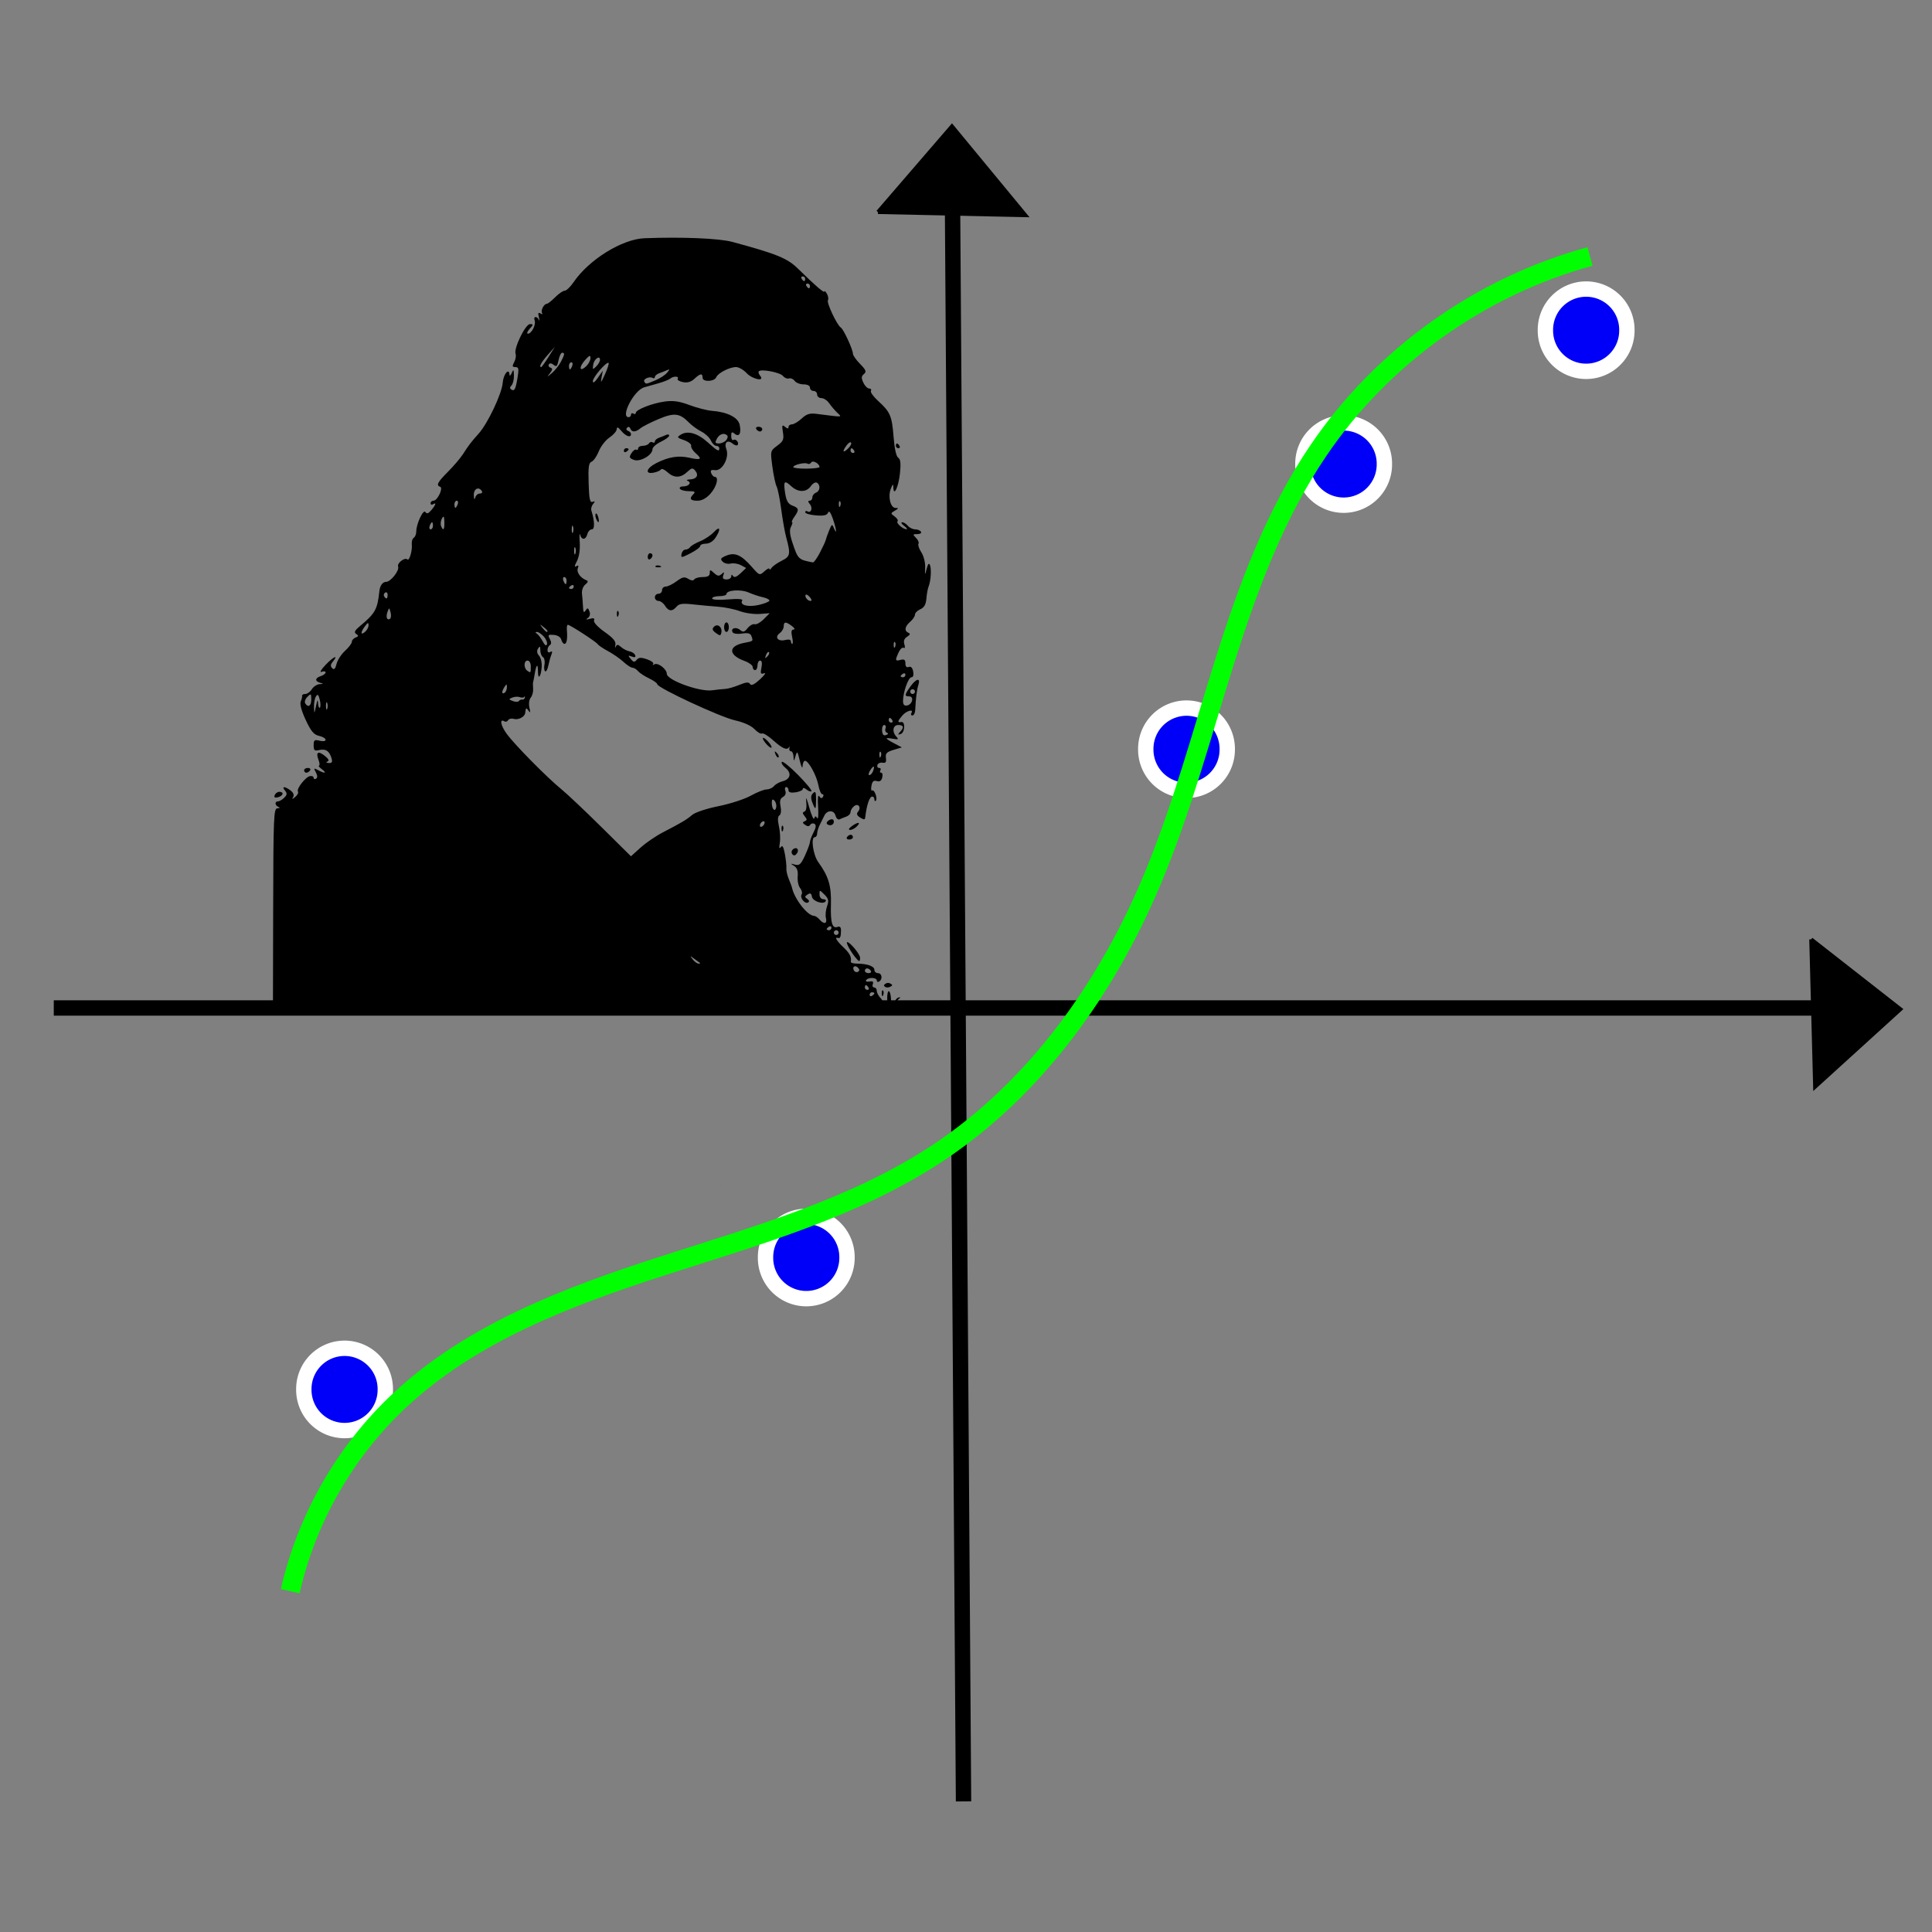 <?xml version="1.0" encoding="UTF-8" standalone="no"?>
<!-- Created with Inkscape (http://www.inkscape.org/) -->

<svg
   xmlns:dc="http://purl.org/dc/elements/1.1/"
   xmlns:cc="http://creativecommons.org/ns#"
   xmlns:rdf="http://www.w3.org/1999/02/22-rdf-syntax-ns#"
   xmlns:svg="http://www.w3.org/2000/svg"
   xmlns="http://www.w3.org/2000/svg"
   xmlns:sodipodi="http://sodipodi.sourceforge.net/DTD/sodipodi-0.dtd"
   xmlns:inkscape="http://www.inkscape.org/namespaces/inkscape"
   width="503"
   height="503"
   id="svg2"
   version="1.1"
   inkscape:version="0.48.1 r9760"
   sodipodi:docname="kartesio.svg"
   inkscape:export-filename="/home/luca/Progetti/kartesio/kartesio/icons/kartesio-150dpi.png"
   inkscape:export-xdpi="150"
   inkscape:export-ydpi="150">
  <rect width="100%" height="100%" fill="#808080" stroke="none"/>
  <defs
     id="defs4">
    <inkscape:path-effect
       effect="spiro"
       id="path-effect3837"
       is_visible="true" />
    <inkscape:path-effect
       effect="spiro"
       id="path-effect3833"
       is_visible="true" />
    <inkscape:path-effect
       effect="spiro"
       id="path-effect3829"
       is_visible="true" />
    <inkscape:path-effect
       effect="spiro"
       id="path-effect3763"
       is_visible="true" />
    <inkscape:path-effect
       effect="spiro"
       id="path-effect2991"
       is_visible="true" />
    <inkscape:path-effect
       effect="spiro"
       id="path-effect2987"
       is_visible="true" />
    <inkscape:path-effect
       effect="spiro"
       id="path-effect3763-7"
       is_visible="true" />
  </defs>
  <sodipodi:namedview
     id="base"
     pagecolor="#ffffff"
     bordercolor="#666666"
     borderopacity="1.0"
     inkscape:pageopacity="0.0"
     inkscape:pageshadow="2"
     inkscape:zoom="0.98994949"
     inkscape:cx="235.09365"
     inkscape:cy="253.55483"
     inkscape:document-units="px"
     inkscape:current-layer="layer1"
     showgrid="false"
     inkscape:window-width="1280"
     inkscape:window-height="741"
     inkscape:window-x="-2"
     inkscape:window-y="-3"
     inkscape:window-maximized="1"
     fit-margin-top="10"
     fit-margin-left="10"
     fit-margin-right="0"
     fit-margin-bottom="0" />
  <g
     inkscape:label="Livello 1"
     inkscape:groupmode="layer"
     id="layer1"
     transform="translate(-53.714,-163.648)">
    <path
       style="fill:none;stroke:#000000;stroke-width:4;stroke-linecap:butt;stroke-linejoin:miter;stroke-miterlimit:4;stroke-opacity:1;stroke-dasharray:none"
       d="m 67.714,426.076 460,0"
       id="path2985"
       inkscape:path-effect="#path-effect2987"
       inkscape:original-d="m 67.714286,426.07647 460.000004,0"
       inkscape:connector-curvature="0" />
    <path
       style="fill:none;stroke:#000000;stroke-width:4;stroke-linecap:butt;stroke-linejoin:miter;stroke-miterlimit:4;stroke-opacity:1;stroke-dasharray:none"
       d="m 301.714,218.362 2.857,414.286"
       id="path2989"
       inkscape:path-effect="#path-effect2991"
       inkscape:original-d="m 301.71429,218.36218 2.85714,414.28572"
       inkscape:connector-curvature="0" />
    <path
       style="fill:#000000;fill-opacity:1;stroke:#000000;stroke-width:1px;stroke-linecap:butt;stroke-linejoin:miter;stroke-opacity:1"
       d="m 525.259,408.21 1.01,38.386 22.223,-20.203 -23.234,-18.183"
       id="path3761"
       inkscape:path-effect="#path-effect3763"
       inkscape:original-d="m 525.25902,408.20974 1.01015,38.3858 22.22336,-20.20305 z"
       inkscape:connector-curvature="0"
       sodipodi:nodetypes="cccc" />
    <path
       style="fill:#000000;fill-opacity:1;stroke:#000000;stroke-width:1px;stroke-linecap:butt;stroke-linejoin:miter;stroke-opacity:1"
       d="m 282.291,218.868 38.39,0.82 -19.121,-23.161 -19.269,22.341"
       id="path3761-4"
       inkscape:path-effect="#path-effect3763-7"
       inkscape:original-d="m 282.29057,218.86807 38.39032,0.82043 -19.12094,-23.16097 z"
       inkscape:connector-curvature="0"
       sodipodi:nodetypes="cccc"
       inkscape:transform-center-x="-27.274119"
       inkscape:transform-center-y="-6.0609153" />
    <path
       sodipodi:type="arc"
       style="fill:#0000f8;fill-opacity:1;fill-rule:evenodd;stroke:#ffffff;stroke-width:4;stroke-linecap:round;stroke-linejoin:round;stroke-miterlimit:4;stroke-opacity:1;stroke-dasharray:none;stroke-dashoffset:0"
       id="path3786"
       sodipodi:cx="401.53564"
       sodipodi:cy="316.46606"
       sodipodi:rx="10.606602"
       sodipodi:ry="10.606602"
       d="m 412.142,316.466 a 10.607,10.607 0 1 1 -21.213,0 10.607,10.607 0 1 1 21.213,0 z"
       transform="translate(2,-32)" />
    <path
       transform="translate(65.135,-66.85)"
       sodipodi:type="arc"
       style="fill:#0000f8;fill-opacity:1;fill-rule:evenodd;stroke:#ffffff;stroke-width:4;stroke-linecap:round;stroke-linejoin:round;stroke-miterlimit:4;stroke-opacity:1;stroke-dasharray:none;stroke-dashoffset:0"
       id="path3786-2"
       sodipodi:cx="401.53564"
       sodipodi:cy="316.46606"
       sodipodi:rx="10.606602"
       sodipodi:ry="10.606602"
       d="m 412.142,316.466 a 10.607,10.607 0 1 1 -21.213,0 10.607,10.607 0 1 1 21.213,0 z" />
    <path
       transform="translate(-38.911,42.246)"
       sodipodi:type="arc"
       style="fill:#0000f8;fill-opacity:1;fill-rule:evenodd;stroke:#ffffff;stroke-width:4;stroke-linecap:round;stroke-linejoin:round;stroke-miterlimit:4;stroke-opacity:1;stroke-dasharray:none;stroke-dashoffset:0"
       id="path3786-7"
       sodipodi:cx="401.53564"
       sodipodi:cy="316.46606"
       sodipodi:rx="10.606602"
       sodipodi:ry="10.606602"
       d="m 412.142,316.466 a 10.607,10.607 0 1 1 -21.213,0 10.607,10.607 0 1 1 21.213,0 z" />
    <path
       transform="translate(-137.906,174.576)"
       sodipodi:type="arc"
       style="fill:#0000f8;fill-opacity:1;fill-rule:evenodd;stroke:#ffffff;stroke-width:4;stroke-linecap:round;stroke-linejoin:round;stroke-miterlimit:4;stroke-opacity:1;stroke-dasharray:none;stroke-dashoffset:0"
       id="path3786-5"
       sodipodi:cx="401.53564"
       sodipodi:cy="316.46606"
       sodipodi:rx="10.606602"
       sodipodi:ry="10.606602"
       d="m 412.142,316.466 a 10.607,10.607 0 1 1 -21.213,0 10.607,10.607 0 1 1 21.213,0 z" />
    <path
       transform="translate(-258.114,208.921)"
       sodipodi:type="arc"
       style="fill:#0000f8;fill-opacity:1;fill-rule:evenodd;stroke:#ffffff;stroke-width:4;stroke-linecap:round;stroke-linejoin:round;stroke-miterlimit:4;stroke-opacity:1;stroke-dasharray:none;stroke-dashoffset:0"
       id="path3786-28"
       sodipodi:cx="401.53564"
       sodipodi:cy="316.46606"
       sodipodi:rx="10.606602"
       sodipodi:ry="10.606602"
       d="m 412.142,316.466 a 10.607,10.607 0 1 1 -21.213,0 10.607,10.607 0 1 1 21.213,0 z" />
    <path
       style="fill:none;stroke:#00ff00;stroke-width:5;stroke-linecap:butt;stroke-linejoin:miter;stroke-miterlimit:4;stroke-opacity:1;stroke-dasharray:none"
       d="m 467.68,230.423 c -28.543,7.768 -54.106,26.026 -70.711,50.508 -22.573,33.28 -27.812,75.074 -43.437,112.127 -11.816,28.021 -30.224,53.89 -55.558,70.711 -21.611,14.348 -47.057,21.48 -71.741,29.455 -24.685,7.975 -49.767,17.429 -68.67,35.195 -14.053,13.208 -24.04,30.685 -28.284,49.497"
       id="path3831"
       inkscape:path-effect="#path-effect3833"
       inkscape:original-d="m 467.68032,230.42289 c 0,0 -45.07066,28.41297 -70.71067,50.50763 -25.64002,22.09465 -26.09906,81.6897 -43.43656,112.12694 -17.33751,30.43724 -23.57039,45.46365 -55.55839,70.71067 -31.98801,25.24701 -120.62964,37.93716 -140.4112,64.64977 -19.78156,26.7126 -28.28428,49.49747 -28.28428,49.49747"
       inkscape:connector-curvature="0"
       sodipodi:nodetypes="czzzzc" />
    <path
       style="fill:#000000"
       d="m 124.834,400.233 c 0.052,-24.026 0.139,-26.091 1.105,-26.137 0.647,-0.03 0.751,-0.169 0.272,-0.362 -0.949,-0.383 -1.031,-1.452 -0.111,-1.452 0.366,0 1.093,-0.427 1.615,-0.949 0.757,-0.757 0.796,-1.134 0.19,-1.864 -0.957,-1.153 -0.045,-1.156 1.474,-0.004 0.717,0.543 0.964,1.179 0.657,1.689 -0.385,0.64 -0.265,0.634 0.552,-0.029 0.574,-0.466 0.889,-1.098 0.7,-1.404 -0.45,-0.729 2.024,-3.86 3.185,-4.03 0.495,-0.073 0.901,0.139 0.901,0.471 0,0.332 0.28,0.43 0.623,0.218 0.412,-0.255 0.396,-0.809 -0.047,-1.637 -0.604,-1.129 -0.547,-1.186 0.579,-0.584 1.805,0.966 2.391,0.821 0.983,-0.244 -0.663,-0.502 -1.003,-0.921 -0.755,-0.932 0.248,-0.011 0.189,-0.709 -0.132,-1.551 -0.754,-1.984 -0.053,-2.374 1.707,-0.949 0.96,0.778 1.154,1.231 0.618,1.447 -0.455,0.183 -0.309,0.335 0.349,0.364 0.892,0.039 1.038,-0.244 0.693,-1.349 -0.572,-1.832 -1.506,-2.416 -3.22,-2.013 -1.169,0.275 -1.398,0.07 -1.398,-1.248 0,-1.372 0.202,-1.526 1.553,-1.187 0.903,0.227 1.553,0.122 1.553,-0.249 0,-0.352 -0.769,-0.81 -1.708,-1.019 -1.343,-0.298 -2.084,-1.183 -3.464,-4.138 -1.087,-2.327 -1.582,-4.154 -1.299,-4.795 0.251,-0.57 0.412,-1.246 0.358,-1.502 -0.054,-0.256 0.318,-0.466 0.828,-0.466 0.51,0 1.276,-0.559 1.703,-1.242 0.427,-0.683 1.338,-1.275 2.024,-1.315 1.047,-0.06 1.073,-0.118 0.161,-0.356 -1.455,-0.38 -1.377,-1.26 0.155,-1.746 0.683,-0.217 1.242,-0.646 1.242,-0.954 0,-0.308 -0.475,-0.377 -1.057,-0.154 -0.581,0.223 -0.096,-0.605 1.079,-1.839 2.058,-2.163 3.486,-2.762 1.832,-0.768 -0.588,0.709 -0.622,1.159 -0.123,1.658 0.499,0.499 0.803,0.197 1.122,-1.113 0.24,-0.989 1.234,-2.522 2.209,-3.407 0.974,-0.885 1.772,-1.942 1.772,-2.349 0,-0.407 0.443,-0.911 0.984,-1.118 0.795,-0.305 0.825,-0.483 0.155,-0.924 -0.638,-0.42 -0.4,-0.903 1.035,-2.098 3.927,-3.269 4.498,-4.304 4.997,-9.058 0.152,-1.445 0.859,-2.414 1.761,-2.414 1.189,0 3.509,-2.96 3.119,-3.978 -0.342,-0.893 1.756,-2.508 2.41,-1.855 0.492,0.492 1.327,-2.334 1.149,-3.892 -0.084,-0.736 0.143,-1.521 0.505,-1.745 0.362,-0.224 0.658,-0.958 0.658,-1.632 0,-1.989 1.856,-5.932 2.387,-5.072 0.339,0.548 0.754,0.417 1.524,-0.483 1.177,-1.375 1.39,-2.122 0.437,-1.533 -0.342,0.211 -0.621,0.088 -0.621,-0.274 0,-0.362 0.349,-0.66 0.777,-0.663 1.011,-0.006 2.592,-3.325 1.721,-3.615 -1.119,-0.373 -0.693,-1.193 2.05,-3.942 1.476,-1.479 3.221,-3.528 3.878,-4.553 1.521,-2.373 2.072,-3.095 4.096,-5.359 2.388,-2.672 6.04,-10.394 6.258,-13.23 0.172,-2.236 1.665,-4.028 1.765,-2.119 0.024,0.456 0.284,0.269 0.578,-0.414 0.457,-1.063 0.54,-0.969 0.578,0.652 0.024,1.042 -0.26,2.199 -0.632,2.57 -0.452,0.452 -0.466,0.805 -0.043,1.066 0.831,0.514 1.108,-0.03 1.633,-3.202 0.364,-2.201 0.269,-2.64 -0.571,-2.64 -0.828,0 -0.885,-0.23 -0.317,-1.291 0.38,-0.71 0.541,-1.681 0.359,-2.157 -0.528,-1.377 2.547,-7.735 3.742,-7.735 0.938,0 0.929,0.118 -0.088,1.242 -0.618,0.683 -0.811,1.242 -0.429,1.242 0.957,0 2.153,-2.385 1.739,-3.465 -0.417,-1.087 0.622,-1.186 1.118,-0.107 0.196,0.427 0.19,0.113 -0.015,-0.699 -0.274,-1.089 -0.166,-1.349 0.412,-0.991 0.45,0.278 0.628,0.232 0.418,-0.107 -0.409,-0.662 0.481,-2.391 1.238,-2.405 0.269,-0.005 1.245,-0.774 2.169,-1.708 0.924,-0.934 2.042,-1.701 2.485,-1.703 0.443,-0.002 1.481,-0.998 2.308,-2.212 4.011,-5.888 12.64,-11.232 18.495,-11.453 9.859,-0.372 19.431,0.032 22.867,0.964 11.705,3.175 14.311,4.245 17.147,7.042 4.162,4.105 6.772,6.366 6.79,5.881 0.01,-0.291 0.305,-0.038 0.655,0.563 0.35,0.601 0.471,1.359 0.269,1.685 -0.4,0.647 2.38,6.529 3.376,7.144 0.707,0.437 3.136,5.713 3.136,6.813 0,0.404 0.839,1.593 1.863,2.641 1.547,1.582 1.717,2.028 1,2.623 -0.682,0.566 -0.715,1.038 -0.155,2.245 0.39,0.841 1.075,1.531 1.522,1.533 0.447,0.002 0.649,0.27 0.448,0.595 -0.201,0.325 0.649,1.513 1.888,2.64 3.158,2.873 3.591,3.885 4.022,9.402 0.235,3.004 0.695,5.062 1.202,5.375 0.601,0.371 0.722,1.465 0.453,4.074 -0.361,3.501 -1.638,6.223 -1.721,3.669 -0.033,-1.015 -0.138,-0.966 -0.645,0.304 -0.818,2.047 -0.113,5.003 1.199,5.026 0.883,0.016 0.86,0.122 -0.152,0.71 -1.153,0.669 -1.154,0.717 -0.045,1.528 0.63,0.46 0.96,1.022 0.734,1.248 -0.44,0.44 1.356,2.034 2.329,2.067 0.322,0.011 0.042,-0.391 -0.621,-0.892 -0.663,-0.502 -0.891,-0.921 -0.505,-0.932 0.385,-0.011 1.048,0.4 1.474,0.912 0.425,0.513 1.282,0.932 1.903,0.932 0.621,0 1.303,0.28 1.514,0.621 0.211,0.342 -0.212,0.621 -0.94,0.621 -1.206,0 -1.237,0.087 -0.342,0.982 0.54,0.54 0.828,1.231 0.64,1.536 -0.188,0.304 0.148,1.302 0.747,2.216 0.599,0.915 1.049,2.67 1.001,3.9 -0.087,2.204 -0.082,2.209 0.392,0.374 0.331,-1.284 0.598,-1.574 0.857,-0.932 0.424,1.048 0.218,4.178 -0.368,5.591 -0.213,0.513 -0.467,1.91 -0.566,3.106 -0.128,1.557 -0.576,2.348 -1.577,2.788 -0.769,0.337 -1.398,0.969 -1.398,1.404 0,0.435 -0.559,1.269 -1.242,1.854 -1.414,1.211 -1.606,2.395 -0.466,2.874 0.552,0.232 0.454,0.53 -0.338,1.03 -0.758,0.478 -0.985,1.111 -0.71,1.978 0.238,0.751 0.159,1.123 -0.193,0.905 -0.328,-0.203 -0.917,0.334 -1.309,1.194 -0.965,2.118 -0.91,2.322 0.53,1.946 0.939,-0.245 1.242,-0.019 1.242,0.926 0,0.816 0.302,1.135 0.868,0.918 0.561,-0.215 0.97,0.201 1.156,1.176 0.176,0.922 -0.002,1.509 -0.459,1.509 -0.801,0 -2.187,3.913 -2.187,6.175 0,0.968 0.318,1.31 1.08,1.163 1.389,-0.268 1.849,-2.368 0.519,-2.368 -1.28,0 -1.234,-0.379 0.307,-2.544 1.521,-2.136 2.712,-2.39 2.095,-0.446 -0.407,1.282 -0.672,3.389 -0.827,6.563 -0.037,0.769 -0.364,1.398 -0.726,1.398 -0.362,0 -0.485,-0.28 -0.274,-0.621 0.717,-1.16 -1.271,-0.628 -2.347,0.628 -1.27,1.484 -1.344,1.911 -0.293,1.701 1.121,-0.224 0.971,2.788 -0.155,3.132 -0.752,0.23 -0.782,0.126 -0.155,-0.538 1.119,-1.186 0.958,-1.817 -0.466,-1.817 -1.419,0 -1.688,1.764 -0.466,3.06 0.637,0.675 0.469,0.769 -0.932,0.521 -2.227,-0.394 -2.156,-0.121 0.311,1.18 l 2.019,1.065 -2.174,0.659 c -1.775,0.538 -2.137,0.923 -1.971,2.095 0.153,1.077 -0.064,1.388 -0.867,1.242 -0.589,-0.106 -1.193,0.156 -1.342,0.583 -0.149,0.427 0.048,0.777 0.438,0.777 0.39,0 0.537,0.28 0.326,0.621 -0.211,0.342 -0.114,0.621 0.216,0.621 0.33,0 0.451,0.567 0.27,1.26 -0.225,0.861 -0.674,1.15 -1.419,0.914 -0.801,-0.254 -1.168,0.066 -1.386,1.206 -0.163,0.854 -0.078,1.417 0.19,1.251 0.584,-0.361 1.469,2.137 0.944,2.663 -0.202,0.202 -0.367,0.041 -0.367,-0.357 0,-0.399 -0.247,-0.725 -0.549,-0.725 -0.734,0 -1.454,2.123 -1.844,5.441 -0.073,0.619 -0.344,0.624 -1.303,0.026 -0.876,-0.547 -1.033,-0.971 -0.568,-1.531 0.945,-1.139 0.038,-2.326 -1.072,-1.405 -0.482,0.4 -0.877,1.08 -0.877,1.511 0,0.431 -0.489,0.956 -1.087,1.167 -0.598,0.211 -1.401,0.535 -1.785,0.719 -0.384,0.185 -0.853,-0.259 -1.043,-0.986 -0.39,-1.491 -2.208,-1.473 -2.911,0.029 -0.24,0.513 -0.759,1.557 -1.154,2.321 -0.395,0.764 -0.718,1.812 -0.718,2.33 0,0.517 -0.271,0.94 -0.602,0.94 -1.11,0 -0.463,4.631 0.911,6.523 2.669,3.676 3.415,6.164 3.283,10.957 -0.134,4.851 0.335,6.422 1.752,5.878 0.563,-0.216 0.869,0.097 0.869,0.889 0,1.633 -0.215,2.187 -0.777,2 -0.991,-0.33 -0.387,0.718 1.398,2.423 1.701,1.625 2.143,2.489 1.937,3.789 -0.04,0.256 0.695,0.47 1.635,0.474 2.66,0.013 4.504,0.675 4.504,1.617 0,0.473 0.419,0.859 0.932,0.859 1.045,0 1.27,1.581 0.311,2.174 -0.342,0.211 -0.621,0.088 -0.621,-0.274 0,-0.817 -2.278,-0.873 -2.776,-0.069 -0.2,0.324 0.187,0.483 0.859,0.353 0.859,-0.165 1.122,0.029 0.882,0.654 -0.188,0.489 -0.032,0.889 0.346,0.889 0.378,0 0.688,0.399 0.688,0.887 0,0.488 0.446,1.334 0.992,1.88 0.546,0.546 0.834,1.404 0.641,1.908 -0.307,0.8 -10.358,0.915 -79.597,0.912 l -79.246,-0.004 0.056,-26.088 z m 156.532,22.022 c 0,-0.151 -0.28,-0.274 -0.621,-0.274 -0.342,0 -0.621,0.296 -0.621,0.658 0,0.362 0.28,0.485 0.621,0.274 0.342,-0.211 0.621,-0.507 0.621,-0.658 z m -1.553,-1.516 c -0.211,-0.342 -0.507,-0.621 -0.658,-0.621 -0.151,0 -0.274,0.28 -0.274,0.621 0,0.342 0.296,0.621 0.658,0.621 0.362,0 0.485,-0.28 0.274,-0.621 z m -2.731,-5.154 c -0.797,-0.797 -1.606,-0.181 -1.016,0.774 0.229,0.37 0.7,0.497 1.048,0.282 0.424,-0.262 0.414,-0.61 -0.033,-1.056 z m 3.352,0.805 c -0.211,-0.342 -0.647,-0.621 -0.969,-0.621 -0.322,0 -0.585,0.28 -0.585,0.621 0,0.342 0.436,0.621 0.969,0.621 0.533,0 0.796,-0.28 0.585,-0.621 z m -44.47,-2.039 c -0.142,-0.097 -0.818,-0.586 -1.501,-1.087 -1.149,-0.843 -1.179,-0.83 -0.39,0.176 0.469,0.598 1.145,1.087 1.501,1.087 0.357,0 0.532,-0.079 0.39,-0.176 z m 36.084,-7.9 c 0,-0.342 -0.28,-0.621 -0.621,-0.621 -0.342,0 -0.621,0.28 -0.621,0.621 0,0.342 0.28,0.621 0.621,0.621 0.342,0 0.621,-0.28 0.621,-0.621 z m -1.864,-1.279 c 0,-0.362 -0.28,-0.485 -0.621,-0.274 -0.342,0.211 -0.621,0.507 -0.621,0.658 0,0.151 0.28,0.274 0.621,0.274 0.342,0 0.621,-0.296 0.621,-0.658 z m -1.434,-2.491 c -0.185,-0.707 -0.057,-2.084 0.283,-3.061 0.515,-1.478 0.403,-1.992 -0.668,-3.064 -1.273,-1.273 -1.288,-1.273 -1.288,-0.045 0,0.711 0.414,1.242 0.969,1.242 0.533,0 0.819,0.242 0.636,0.538 -0.587,0.95 -3.39,0.005 -3.589,-1.209 -0.143,-0.874 -0.42,-1.011 -1.122,-0.555 -0.773,0.502 -0.788,0.698 -0.089,1.149 0.512,0.33 0.601,0.693 0.226,0.925 -0.82,0.507 -2.222,-1.228 -1.69,-2.09 0.23,-0.372 0.054,-1.114 -0.391,-1.65 -0.445,-0.536 -0.729,-1.897 -0.632,-3.024 0.124,-1.443 -0.158,-2.259 -0.953,-2.756 -1.016,-0.634 -0.992,-0.668 0.238,-0.333 1.156,0.315 1.565,-0.06 2.64,-2.421 0.7,-1.537 1.273,-3.103 1.273,-3.48 0,-0.377 0.418,-1.495 0.93,-2.484 0.658,-1.273 0.729,-1.922 0.241,-2.223 -0.379,-0.234 -0.874,-0.125 -1.101,0.243 -0.284,0.46 -0.698,0.47 -1.328,0.032 -0.716,-0.498 -0.741,-0.706 -0.113,-0.959 0.656,-0.265 0.656,-0.501 0,-1.296 -0.598,-0.725 -0.616,-1.035 -0.071,-1.219 0.451,-0.152 0.633,-1.126 0.474,-2.539 -0.175,-1.561 0.071,-1.104 0.771,1.432 0.565,2.049 1.154,3.345 1.309,2.881 0.222,-0.667 0.384,-0.679 0.766,-0.061 0.266,0.431 0.373,-0.865 0.238,-2.881 -0.149,-2.221 -0.033,-3.332 0.295,-2.821 0.377,0.588 0.67,0.635 0.966,0.155 0.234,-0.378 0.16,-0.688 -0.164,-0.688 -0.324,0 -0.783,-1.048 -1.021,-2.33 -0.47,-2.532 -2.568,-6.368 -3.484,-6.368 -0.314,0 -0.601,0.629 -0.637,1.398 -0.037,0.769 -0.36,0.14 -0.718,-1.398 -0.593,-2.544 -0.693,-2.656 -1.114,-1.242 -0.441,1.482 -0.465,1.489 -0.524,0.155 -0.034,-0.769 -0.333,-1.398 -0.664,-1.398 -0.331,0 -0.517,-0.349 -0.412,-0.777 0.104,-0.427 0.072,-0.567 -0.071,-0.311 -0.514,0.919 -1.749,0.402 -4.105,-1.719 -1.317,-1.186 -2.644,-2.003 -2.948,-1.814 -0.305,0.188 -1.184,-0.32 -1.954,-1.129 -0.868,-0.912 -2.818,-1.789 -5.128,-2.306 -3.811,-0.853 -20.19,-8.474 -20.19,-9.393 0,-0.28 -0.966,-0.967 -2.146,-1.527 -1.18,-0.56 -2.472,-1.412 -2.872,-1.893 -0.399,-0.481 -1.044,-0.875 -1.433,-0.875 -0.389,0 -1.442,-0.682 -2.342,-1.516 -0.899,-0.834 -2.691,-2.082 -3.981,-2.774 -1.291,-0.692 -2.509,-1.51 -2.708,-1.818 -0.406,-0.631 -7.245,-5.074 -7.809,-5.074 -0.2,0 -0.31,0.629 -0.244,1.398 0.194,2.259 -0.034,3.572 -0.622,3.572 -0.302,0 -0.678,-0.495 -0.836,-1.099 -0.171,-0.655 -0.961,-1.155 -1.955,-1.237 -1.47,-0.122 -1.591,0.004 -1.026,1.061 0.427,0.798 0.433,1.328 0.019,1.584 -0.343,0.212 -0.623,0.804 -0.623,1.317 0,0.553 0.295,0.749 0.727,0.483 0.508,-0.314 0.589,-0.092 0.267,0.74 -0.253,0.654 -0.614,1.953 -0.802,2.887 -0.189,0.934 -0.551,1.57 -0.805,1.413 -0.254,-0.157 -0.334,-0.959 -0.176,-1.781 0.157,-0.822 -0.02,-1.684 -0.394,-1.915 -0.374,-0.231 -0.684,-1.033 -0.689,-1.781 -0.008,-1.085 -0.127,-1.175 -0.59,-0.443 -0.388,0.613 -0.299,1.232 0.266,1.864 0.465,0.52 0.772,1.86 0.681,2.978 -0.21,2.576 -0.968,3.418 -0.968,1.074 0,-2.176 -0.439,-1.846 -0.84,0.632 -0.165,1.019 -0.354,1.992 -0.42,2.163 -0.066,0.171 -0.067,0.954 -0.002,1.741 0.065,0.787 -0.215,1.832 -0.622,2.322 -0.43,0.518 -0.573,1.609 -0.341,2.607 0.296,1.272 0.236,1.475 -0.232,0.785 -0.603,-0.891 -0.707,-0.815 -0.883,0.644 -0.12,0.995 -1.825,1.849 -2.976,1.491 -0.569,-0.177 -1.218,-0.026 -1.441,0.335 -0.223,0.361 -0.647,0.508 -0.941,0.326 -1.357,-0.839 -1.05,1.011 0.529,3.191 2.056,2.839 10.505,11.403 14.318,14.514 1.466,1.196 6.129,5.602 10.363,9.791 l 7.698,7.616 2.492,-2.251 c 1.371,-1.238 3.97,-3.018 5.778,-3.956 4.943,-2.565 6.218,-3.324 7.701,-4.589 0.753,-0.642 3.79,-1.644 6.834,-2.255 3.013,-0.605 6.79,-1.832 8.394,-2.728 1.603,-0.895 3.456,-1.628 4.117,-1.628 0.661,0 1.527,-0.392 1.925,-0.871 0.398,-0.479 1.379,-1.036 2.182,-1.237 2.11,-0.53 2.488,-2.133 0.821,-3.484 -0.77,-0.624 -1.201,-1.334 -0.958,-1.578 0.243,-0.244 2.152,1.294 4.243,3.418 2.091,2.123 3.646,4.016 3.456,4.206 -0.19,0.19 -0.771,-0.009 -1.292,-0.441 -0.532,-0.441 -0.947,-0.511 -0.947,-0.159 0,0.345 -0.839,0.75 -1.864,0.9 -1.272,0.187 -1.864,0.012 -1.864,-0.551 0,-0.453 -0.271,-0.824 -0.602,-0.824 -0.331,0 -0.428,0.454 -0.215,1.009 0.231,0.603 -0.018,1.236 -0.621,1.573 -0.739,0.414 -0.907,1.073 -0.627,2.471 0.223,1.116 0.1,2.08 -0.296,2.325 -0.458,0.283 -0.5,1.207 -0.129,2.85 0.302,1.337 0.403,3.287 0.224,4.333 -0.22,1.292 -0.136,1.637 0.262,1.075 0.421,-0.595 0.723,-0.071 1.073,1.864 0.268,1.48 0.437,3.135 0.376,3.679 -0.061,0.543 0.225,1.801 0.636,2.796 0.411,0.994 0.773,1.947 0.806,2.118 0.551,2.887 4.01,7.387 5.715,7.435 0.385,0.011 1.048,0.439 1.474,0.951 1.116,1.345 2.064,1.145 1.673,-0.353 z m -8.826,-16.746 c -0.253,-0.41 -0.075,-0.984 0.396,-1.277 1.033,-0.642 1.59,0.496 0.686,1.401 -0.414,0.414 -0.775,0.373 -1.081,-0.124 z m -2.737,-6.456 c -0.027,-0.655 0.12,-1.022 0.326,-0.815 0.206,0.206 0.229,0.742 0.049,1.191 -0.198,0.496 -0.346,0.348 -0.375,-0.375 z m 8.011,-6.929 c -0.439,-1.153 -0.387,-1.816 0.185,-2.388 0.642,-0.642 0.792,-0.339 0.792,1.596 0,2.811 -0.16,2.94 -0.977,0.792 z m -9.573,-12.51 c -0.337,-0.885 -0.266,-0.957 0.348,-0.348 0.425,0.421 0.615,0.923 0.424,1.114 -0.191,0.191 -0.539,-0.154 -0.772,-0.766 z m -2.447,-2.745 c -1.433,-1.674 -0.933,-2.175 0.544,-0.544 0.622,0.688 1.002,1.38 0.843,1.538 -0.159,0.159 -0.783,-0.289 -1.387,-0.995 z m -0.388,20.505 c 0,-0.342 -0.28,-0.448 -0.621,-0.237 -0.342,0.211 -0.621,0.663 -0.621,1.005 0,0.342 0.28,0.448 0.621,0.237 0.342,-0.211 0.621,-0.663 0.621,-1.005 z m 2.543,-5.708 c -0.492,-0.492 -0.679,-0.331 -0.679,0.584 0,1.642 0.869,2.514 1.145,1.149 0.117,-0.579 -0.092,-1.359 -0.466,-1.733 z m 25.671,-7.664 c 0.571,-1.487 0.126,-1.602 -0.753,-0.193 -0.417,0.668 -0.506,1.214 -0.198,1.214 0.308,0 0.736,-0.459 0.952,-1.021 z m 1.98,-5.023 c -0.206,-0.206 -0.353,0.16 -0.326,0.815 0.03,0.724 0.177,0.871 0.375,0.375 0.179,-0.448 0.157,-0.984 -0.049,-1.191 z m 1.647,-4.982 c -0.391,-0.13 -0.556,-0.638 -0.368,-1.128 0.188,-0.49 0.036,-0.892 -0.339,-0.892 -0.374,0 -0.625,0.668 -0.558,1.484 0.086,1.035 0.403,1.376 1.049,1.128 0.578,-0.222 0.659,-0.444 0.216,-0.592 z m 1.394,-3.263 c -0.211,-0.342 -0.507,-0.621 -0.658,-0.621 -0.151,0 -0.274,0.28 -0.274,0.621 0,0.342 0.296,0.621 0.658,0.621 0.362,0 0.485,-0.28 0.274,-0.621 z m -149.489,-4.4 c 0.045,0.826 0.255,1.328 0.467,1.116 0.212,-0.212 0.193,-1.152 -0.043,-2.09 -0.335,-1.334 -0.552,-1.509 -0.997,-0.805 -0.313,0.495 -0.537,1.738 -0.497,2.763 0.071,1.843 0.077,1.839 0.53,-0.311 0.345,-1.637 0.478,-1.803 0.539,-0.673 z m 2.357,-0.104 c -0.172,-0.427 -0.313,-0.078 -0.313,0.777 0,0.854 0.141,1.204 0.313,0.777 0.172,-0.427 0.172,-1.126 0,-1.553 z m -4.139,-0.91 c 0,-1.554 -0.079,-1.607 -1.005,-0.681 -0.553,0.553 -0.816,1.312 -0.585,1.686 0.762,1.234 1.59,0.71 1.59,-1.005 z m 54.928,0.037 c 0.313,0.053 0.616,-0.184 0.673,-0.525 0.057,-0.342 -0.008,-0.427 -0.144,-0.19 -0.136,0.237 -0.648,0.277 -1.139,0.089 -0.49,-0.188 -1.381,-0.142 -1.979,0.102 -0.996,0.407 -0.983,0.483 0.155,0.914 0.683,0.258 1.382,0.255 1.553,-0.007 0.171,-0.262 0.567,-0.434 0.88,-0.381 z m -3.996,-3.202 c -0.008,-0.905 -0.093,-0.922 -0.612,-0.119 -0.786,1.217 -0.786,2.039 0,1.553 0.342,-0.211 0.617,-0.857 0.612,-1.434 z m 106.241,1.124 c 0,-0.342 -0.28,-0.621 -0.621,-0.621 -0.342,0 -0.621,0.28 -0.621,0.621 0,0.342 0.28,0.621 0.621,0.621 0.342,0 0.621,-0.28 0.621,-0.621 z m -49.388,-0.697 c 0.683,-0.026 2.312,-0.491 3.619,-1.033 1.799,-0.746 2.488,-0.806 2.835,-0.245 0.319,0.516 1.106,0.146 2.593,-1.219 1.174,-1.078 1.656,-1.791 1.069,-1.585 -0.897,0.316 -1.008,0.085 -0.699,-1.461 0.233,-1.164 0.111,-1.836 -0.332,-1.836 -0.384,0 -0.699,0.559 -0.699,1.242 0,0.683 -0.28,1.242 -0.621,1.242 -0.342,0 -0.621,-0.363 -0.621,-0.807 0,-0.444 -0.951,-1.151 -2.113,-1.571 -4.304,-1.556 -4.324,-3.925 -0.039,-4.729 2.332,-0.438 2.321,-0.426 1.793,-1.803 -0.259,-0.674 -0.931,-0.843 -2.406,-0.604 -1.126,0.183 -2.227,0.041 -2.447,-0.315 -0.64,-1.036 0.823,-1.539 1.893,-0.651 0.82,0.681 1.14,0.608 2.004,-0.46 0.566,-0.698 1.383,-1.152 1.817,-1.007 0.434,0.145 1.493,-0.441 2.354,-1.302 l 1.565,-1.565 -2.631,0.196 c -1.447,0.108 -3.769,-0.223 -5.162,-0.736 -1.392,-0.513 -3.929,-1.032 -5.637,-1.154 -1.708,-0.122 -4.66,-0.395 -6.56,-0.606 -2.726,-0.302 -3.626,-0.176 -4.269,0.599 -1.096,1.321 -2.069,1.237 -3.004,-0.26 -0.427,-0.683 -1.193,-1.242 -1.703,-1.242 -0.51,0 -0.927,-0.419 -0.927,-0.932 0,-0.513 0.419,-0.932 0.932,-0.932 0.513,0 0.932,-0.419 0.932,-0.932 0,-0.513 0.431,-0.932 0.957,-0.932 0.526,0 1.795,-0.62 2.819,-1.377 1.542,-1.14 2.067,-1.249 3.052,-0.634 0.751,0.469 1.328,0.519 1.566,0.135 0.207,-0.335 1.198,-0.609 2.203,-0.609 1.286,0 1.827,-0.305 1.827,-1.028 0,-0.954 0.082,-0.954 1.127,-0.009 0.9,0.815 1.293,0.865 1.955,0.252 0.672,-0.623 0.756,-0.563 0.446,0.319 -0.28,0.797 -0.056,1.087 0.84,1.087 0.673,0 1.227,-0.349 1.232,-0.777 0.007,-0.539 0.149,-0.567 0.466,-0.091 0.305,0.458 0.944,0.222 1.93,-0.714 l 1.474,-1.399 -1.382,-0.739 c -0.76,-0.407 -1.949,-0.591 -2.642,-0.41 -0.693,0.181 -1.633,-0.043 -2.089,-0.499 -0.691,-0.691 -0.531,-0.952 0.957,-1.568 2.241,-0.928 3.906,-0.187 6.67,2.969 1.95,2.225 1.994,2.24 3.261,1.093 0.707,-0.64 1.289,-0.91 1.294,-0.601 0.005,0.309 0.239,0.2 0.521,-0.243 0.281,-0.443 1.465,-1.282 2.631,-1.864 2.286,-1.141 2.402,-1.706 1.232,-6.028 -0.37,-1.367 -0.965,-4.697 -1.322,-7.4 -0.357,-2.703 -0.896,-5.375 -1.197,-5.938 -0.301,-0.563 -0.796,-2.878 -1.1,-5.145 -0.55,-4.103 -0.544,-4.129 1.27,-5.47 1.576,-1.165 1.776,-1.639 1.473,-3.502 -0.297,-1.833 -0.215,-2.043 0.551,-1.407 0.636,0.528 0.901,0.543 0.901,0.051 0,-0.384 0.405,-0.697 0.9,-0.697 0.495,0 1.632,-0.678 2.526,-1.507 1.287,-1.193 2.104,-1.447 3.915,-1.217 7.139,0.905 6.636,0.935 5.33,-0.323 -0.648,-0.624 -1.589,-1.731 -2.092,-2.461 -0.503,-0.729 -1.411,-1.326 -2.019,-1.326 -0.608,0 -1.105,-0.419 -1.105,-0.932 0,-0.513 -0.419,-0.932 -0.932,-0.932 -0.513,0 -0.932,-0.384 -0.932,-0.854 0,-0.512 -0.666,-0.854 -1.66,-0.854 -0.913,0 -1.961,-0.409 -2.33,-0.909 -0.368,-0.5 -1.037,-0.785 -1.486,-0.634 -0.449,0.151 -1.148,-0.141 -1.553,-0.649 -0.736,-0.922 -5.631,-1.871 -6.284,-1.218 -0.189,0.189 -0.033,0.72 0.348,1.178 1.328,1.6 -2.034,0.92 -3.553,-0.719 -0.792,-0.854 -2.026,-1.553 -2.742,-1.553 -1.661,0 -4.723,1.57 -5.13,2.631 -0.453,1.181 -3.566,1.318 -3.566,0.158 0,-1.239 -0.594,-1.165 -2.134,0.268 -0.878,0.817 -1.819,1.088 -2.984,0.861 -0.936,-0.183 -1.548,-0.579 -1.361,-0.882 0.429,-0.695 -1.148,-0.725 -1.939,-0.037 -0.325,0.282 -1.708,0.832 -3.075,1.221 -1.367,0.389 -3.044,0.866 -3.727,1.059 -2.624,0.742 -6.276,7.768 -4.038,7.768 0.342,0 0.621,-0.296 0.621,-0.658 0,-0.362 0.28,-0.485 0.621,-0.274 0.342,0.211 0.621,0.13 0.621,-0.18 0,-0.844 4.267,-2.518 7.561,-2.968 2.178,-0.297 3.781,-0.067 6.428,0.924 1.94,0.726 4.548,1.398 5.796,1.494 4.049,0.312 6.839,1.705 7.261,3.626 0.49,2.231 -0.129,3.327 -1.32,2.338 -0.709,-0.588 -0.877,-0.468 -0.877,0.628 0,0.745 0.26,1.194 0.578,0.998 0.658,-0.406 1.599,0.798 1.052,1.346 -0.197,0.197 -0.772,0.014 -1.277,-0.405 -1.35,-1.12 -2.278,-0.277 -1.615,1.468 0.827,2.175 -1.07,5.706 -2.927,5.448 -1.047,-0.145 -1.3,0.048 -1.021,0.777 0.205,0.534 0.622,0.97 0.927,0.97 1.143,0 0.496,2.562 -1.101,4.354 -1.102,1.237 -2.244,1.858 -3.417,1.858 -1.889,0 -2.208,-0.547 -1.016,-1.739 0.58,-0.58 0.312,-0.745 -1.206,-0.745 -1.073,0 -2.124,-0.28 -2.335,-0.621 -0.211,-0.342 0.175,-0.621 0.859,-0.621 1.474,0 2.278,-1.002 1.164,-1.451 -0.429,-0.173 -0.168,-0.337 0.581,-0.364 1.746,-0.063 2.376,-1.089 1.395,-2.271 -0.672,-0.81 -0.936,-0.767 -2.113,0.338 -1.7,1.597 -3.457,1.607 -5.153,0.027 -0.73,-0.68 -1.477,-0.993 -1.661,-0.695 -0.184,0.297 -1.037,0.675 -1.896,0.839 -2.425,0.464 -1.926,-1.186 0.767,-2.533 3.192,-1.597 5.691,-1.988 8.563,-1.34 2.975,0.671 3.392,0.366 1.611,-1.179 -0.75,-0.65 -1.284,-1.524 -1.187,-1.942 0.097,-0.418 -0.733,-1.077 -1.845,-1.466 -1.879,-0.656 -1.938,-0.759 -0.834,-1.448 1.782,-1.113 4.364,-0.367 7.013,2.026 2.516,2.273 2.987,2.513 2.987,1.52 0,-0.342 -0.353,-0.621 -0.785,-0.621 -0.431,0 -1.06,-0.622 -1.398,-1.383 -0.337,-0.76 -1.452,-1.809 -2.477,-2.33 -1.025,-0.521 -2.485,-1.582 -3.245,-2.359 -2.401,-2.455 -3.837,-2.614 -7.936,-0.881 -2.051,0.867 -4.17,1.947 -4.709,2.4 -1.232,1.035 -2.25,1.054 -2.61,0.048 -0.161,-0.452 -0.508,-0.546 -0.828,-0.226 -0.32,0.32 -0.226,0.667 0.226,0.828 0.427,0.153 0.777,0.534 0.777,0.847 0,1.032 -1.334,0.594 -2.52,-0.828 -0.84,-1.007 -1.172,-1.137 -1.189,-0.466 -0.012,0.513 -0.858,1.491 -1.878,2.174 -1.021,0.683 -2.279,2.3 -2.797,3.593 -0.518,1.293 -1.361,2.512 -1.874,2.709 -0.746,0.286 -0.901,1.403 -0.773,5.574 0.128,4.155 0.336,5.149 1.024,4.887 0.676,-0.257 0.707,-0.14 0.145,0.539 -0.396,0.477 -0.599,1.252 -0.452,1.723 0.865,2.764 0.918,4.893 0.121,4.893 -0.464,0 -0.99,0.559 -1.169,1.242 -0.401,1.532 -1.489,1.622 -1.89,0.155 -0.164,-0.598 -0.206,0.298 -0.095,1.991 0.124,1.893 -0.157,3.773 -0.731,4.883 -0.646,1.249 -0.694,1.657 -0.155,1.324 0.544,-0.336 0.661,-0.175 0.388,0.535 -0.388,1.012 0.689,2.539 2.187,3.099 0.585,0.219 0.521,0.513 -0.245,1.143 -0.583,0.478 -0.956,1.524 -0.856,2.401 0.097,0.854 0.217,2.392 0.266,3.417 0.067,1.408 0.23,1.64 0.667,0.949 0.491,-0.776 0.644,-0.743 1.013,0.218 0.266,0.693 0.098,1.365 -0.432,1.732 -0.624,0.431 -0.476,0.489 0.527,0.207 1.001,-0.281 1.308,-0.162 1.09,0.425 -0.177,0.475 0.981,1.728 2.763,2.991 2.293,1.625 2.999,2.488 2.799,3.417 -0.148,0.683 -0.102,0.876 0.101,0.428 0.298,-0.657 0.567,-0.64 1.392,0.091 0.562,0.498 1.559,1.004 2.214,1.125 0.655,0.121 1.307,0.569 1.45,0.996 0.175,0.525 -0.111,0.638 -0.88,0.35 -1.006,-0.377 -1.038,-0.304 -0.281,0.628 0.707,0.869 0.981,0.909 1.553,0.226 0.549,-0.655 1.122,-0.681 2.729,-0.126 1.119,0.387 1.818,0.942 1.553,1.233 -0.265,0.291 -0.114,0.317 0.334,0.058 0.909,-0.525 3.222,1.25 3.222,2.472 0,1.638 8.564,4.753 11.804,4.293 1.196,-0.17 2.733,-0.33 3.417,-0.356 z m -2.452,-14.567 c -0.938,-0.693 -1.043,-1.059 -0.466,-1.636 0.923,-0.923 2.207,0.145 1.889,1.572 -0.187,0.838 -0.363,0.846 -1.423,0.064 z m 2.141,-1.509 c 0,-0.683 0.28,-1.242 0.621,-1.242 0.342,0 0.621,0.559 0.621,1.242 0,0.683 -0.28,1.242 -0.621,1.242 -0.342,0 -0.621,-0.559 -0.621,-1.242 z m -27.907,-3.365 c -0.027,-0.655 0.12,-1.022 0.326,-0.815 0.206,0.206 0.228,0.742 0.049,1.191 -0.198,0.496 -0.346,0.348 -0.375,-0.375 z m 10.059,-12.541 c 0.206,-0.206 0.742,-0.229 1.191,-0.049 0.496,0.198 0.348,0.346 -0.375,0.375 -0.655,0.027 -1.022,-0.12 -0.815,-0.326 z m -2.032,-2.384 c 0,-0.533 0.28,-0.969 0.621,-0.969 0.342,0 0.621,0.263 0.621,0.585 0,0.322 -0.28,0.757 -0.621,0.969 -0.342,0.211 -0.621,-0.052 -0.621,-0.585 z m 8.808,-0.773 c 0.119,-0.62 0.573,-1.127 1.008,-1.127 0.435,0 0.99,-0.295 1.234,-0.656 0.244,-0.361 1.422,-1.052 2.618,-1.536 1.196,-0.484 2.803,-1.557 3.572,-2.385 1.614,-1.739 1.872,-0.762 0.394,1.493 -0.602,0.919 -1.596,1.531 -2.485,1.531 -0.815,0 -1.482,0.274 -1.482,0.609 0,0.335 -1.142,1.191 -2.538,1.903 -2.37,1.209 -2.524,1.22 -2.321,0.168 z m -22.261,-9.23 c -0.202,-0.527 -0.229,-1.097 -0.059,-1.267 0.17,-0.17 0.458,0.262 0.64,0.959 0.387,1.48 -0.043,1.709 -0.58,0.308 z m 9.866,-15.256 c -1.222,-0.458 -1.31,-0.694 -0.652,-1.746 0.418,-0.669 0.984,-1.079 1.257,-0.91 0.273,0.169 0.497,0.011 0.497,-0.351 0,-0.362 0.543,-0.658 1.206,-0.658 0.663,0 1.381,-0.284 1.596,-0.631 0.215,-0.347 0.65,-0.471 0.969,-0.274 0.318,0.197 0.578,0.094 0.578,-0.228 0,-0.322 0.489,-0.758 1.087,-0.969 0.598,-0.211 1.437,-0.546 1.864,-0.745 0.427,-0.199 0.777,-0.111 0.777,0.196 0,0.307 -0.978,1.025 -2.174,1.595 -1.196,0.57 -2.174,1.442 -2.174,1.936 0,1.537 -3.214,3.391 -4.829,2.785 z m -2.626,-2.386 c 0,-0.362 0.28,-0.658 0.621,-0.658 0.342,0 0.621,0.123 0.621,0.274 0,0.151 -0.28,0.447 -0.621,0.658 -0.342,0.211 -0.621,0.088 -0.621,-0.274 z m 34.479,-5.628 c -0.211,-0.342 0.052,-0.621 0.585,-0.621 0.533,0 0.969,0.28 0.969,0.621 0,0.342 -0.263,0.621 -0.585,0.621 -0.322,0 -0.757,-0.28 -0.969,-0.621 z m 38.827,63.951 c 0,-0.362 -0.28,-0.485 -0.621,-0.274 -0.342,0.211 -0.621,0.507 -0.621,0.658 0,0.151 0.28,0.274 0.621,0.274 0.342,0 0.621,-0.296 0.621,-0.658 z m -97.534,-2.138 c 0,-0.911 -0.357,-1.553 -0.863,-1.553 -0.972,0 -1.023,1.93 -0.069,2.631 0.901,0.662 0.932,0.627 0.932,-1.078 z m 62.004,-3.744 c -0.191,-0.191 -0.539,0.154 -0.772,0.766 -0.337,0.885 -0.266,0.957 0.348,0.348 0.425,-0.421 0.615,-0.923 0.424,-1.114 z m 32.8,-2.611 c -0.206,-0.206 -0.353,0.16 -0.326,0.815 0.03,0.724 0.177,0.871 0.375,0.375 0.179,-0.448 0.157,-0.984 -0.049,-1.191 z m -91.419,-1.447 c -0.601,-0.664 -1.398,-1.202 -1.772,-1.197 -0.49,0.007 -0.489,0.137 0.003,0.466 0.376,0.251 1.052,1.155 1.502,2.008 0.519,0.983 0.917,1.254 1.089,0.741 0.149,-0.446 -0.221,-1.354 -0.822,-2.017 z m 64.641,0.036 c -0.287,-1.308 -0.174,-1.864 0.38,-1.864 0.449,0 0.27,-0.393 -0.417,-0.912 -1.58,-1.195 -2.138,-1.177 -2.138,0.067 0,0.56 -0.462,1.357 -1.027,1.769 -1.425,1.042 -0.487,2.274 1.375,1.806 0.923,-0.232 1.515,-0.111 1.515,0.308 0,0.379 0.162,0.689 0.36,0.689 0.198,0 0.176,-0.839 -0.049,-1.864 z m -110.27,-2.99 c 0,-0.78 -0.182,-0.734 -0.912,0.231 -1.193,1.578 -1.205,2.5 -0.02,1.517 0.513,-0.425 0.932,-1.212 0.932,-1.748 z m 46.593,1.513 c 0,-0.129 -0.489,-0.618 -1.087,-1.087 -0.985,-0.773 -1.007,-0.751 -0.235,0.235 0.812,1.035 1.322,1.364 1.322,0.853 z m -40.854,-4.858 c -0.339,-1.297 -0.378,-1.305 -0.796,-0.155 -0.492,1.356 -0.158,2.328 0.632,1.84 0.286,-0.177 0.359,-0.935 0.163,-1.685 z m 98.629,-3.076 c 0,-0.278 -0.769,-0.667 -1.708,-0.865 -0.94,-0.198 -2.613,-0.756 -3.719,-1.24 -2.03,-0.888 -5.755,-0.622 -5.755,0.412 0,0.299 -0.839,0.544 -1.864,0.544 -1.025,0 -1.864,0.269 -1.864,0.598 0,0.357 1.655,0.462 4.106,0.26 2.714,-0.224 3.973,-0.123 3.714,0.296 -0.733,1.187 1.529,1.773 4.35,1.128 1.507,-0.345 2.739,-0.854 2.739,-1.132 z m 10.549,-0.854 c -0.432,-0.521 -0.914,-0.819 -1.07,-0.663 -0.431,0.431 0.445,1.609 1.195,1.609 0.412,0 0.365,-0.356 -0.125,-0.947 z m -109.947,-0.643 c 0,-0.533 -0.284,-0.793 -0.631,-0.578 -0.347,0.215 -0.471,0.65 -0.274,0.969 0.533,0.862 0.905,0.701 0.905,-0.39 z m 48.457,-2.174 c 0,-0.362 -0.28,-0.485 -0.621,-0.274 -0.342,0.211 -0.621,0.507 -0.621,0.658 0,0.151 0.28,0.274 0.621,0.274 0.342,0 0.621,-0.296 0.621,-0.658 z m -1.864,-1.516 c 0,-0.513 -0.271,-0.932 -0.602,-0.932 -0.331,0 -0.441,0.419 -0.244,0.932 0.197,0.513 0.467,0.932 0.602,0.932 0.134,0 0.244,-0.419 0.244,-0.932 z m 65.958,-7.3 c 0.756,-1.452 1.433,-2.92 1.504,-3.261 0.071,-0.342 0.468,-1.46 0.881,-2.485 0.691,-1.713 0.792,-1.763 1.26,-0.621 0.863,2.105 0.63,0.148 -0.296,-2.485 -0.582,-1.655 -0.996,-2.172 -1.241,-1.549 -0.271,0.69 -1.1,0.877 -3.155,0.714 -1.533,-0.122 -2.787,-0.49 -2.787,-0.817 0,-0.327 0.26,-0.435 0.578,-0.238 0.947,0.585 1.454,-0.886 0.642,-1.864 -0.529,-0.637 -0.545,-0.905 -0.053,-0.905 0.384,0 0.697,-0.389 0.697,-0.865 0,-0.476 0.419,-1.026 0.932,-1.223 1.081,-0.415 1.24,-1.997 0.261,-2.602 -0.369,-0.228 -1.084,0.175 -1.588,0.895 -1.171,1.672 -3.328,1.674 -5.12,0.005 -1.794,-1.672 -2.078,-1.329 -1.563,1.892 0.315,1.967 0.782,2.755 1.884,3.174 1.724,0.655 1.797,1.082 0.499,2.935 -0.532,0.759 -0.802,1.381 -0.599,1.381 0.202,0 0.085,0.529 -0.261,1.174 -0.452,0.844 -0.345,2.024 0.377,4.193 1.432,4.3 1.539,4.403 5.321,5.109 0.249,0.046 1.072,-1.104 1.828,-2.556 z m -63.683,-1.242 c -0.172,-0.427 -0.313,-0.078 -0.313,0.777 0,0.854 0.141,1.204 0.313,0.777 0.172,-0.427 0.172,-1.126 0,-1.553 z m -0.621,-5.591 c -0.172,-0.427 -0.313,-0.078 -0.313,0.777 0,0.854 0.141,1.204 0.313,0.777 0.172,-0.427 0.172,-1.126 0,-1.553 z m -36.443,-0.155 c 0,-0.513 -0.11,-0.932 -0.244,-0.932 -0.134,0 -0.405,0.419 -0.602,0.932 -0.197,0.513 -0.087,0.932 0.244,0.932 0.331,0 0.602,-0.419 0.602,-0.932 z m 2.968,-0.993 c -0.043,-1.524 -0.175,-1.71 -0.632,-0.894 -0.317,0.567 -0.423,1.433 -0.234,1.925 0.56,1.459 0.924,1.025 0.866,-1.031 z m 3.469,-4.598 c 0.197,-0.513 0.087,-0.932 -0.244,-0.932 -0.331,0 -0.602,0.419 -0.602,0.932 0,0.513 0.11,0.932 0.244,0.932 0.134,0 0.405,-0.419 0.602,-0.932 z m 99.549,-0.764 c -0.206,-0.206 -0.353,0.16 -0.326,0.815 0.03,0.724 0.177,0.871 0.375,0.375 0.179,-0.448 0.157,-0.984 -0.049,-1.191 z m -93.789,-2.032 c 0.508,0 0.75,-0.28 0.539,-0.621 -0.817,-1.321 -2.174,-0.619 -2.102,1.087 0.044,1.051 0.181,1.29 0.356,0.621 0.156,-0.598 0.699,-1.087 1.207,-1.087 z m 88.444,-6.906 c 0,-0.886 -1.753,-1.851 -2.162,-1.19 -0.225,0.364 -0.656,0.509 -0.959,0.322 -0.686,-0.424 -3.713,0.299 -3.713,0.887 0,0.238 1.538,0.42 3.417,0.405 1.879,-0.015 3.417,-0.206 3.417,-0.424 z m 8.229,-6.332 c -0.149,-0.277 -0.655,0.003 -1.124,0.621 -1.238,1.633 -1.081,2.236 0.252,0.969 0.629,-0.598 1.022,-1.314 0.872,-1.59 z m 0.779,2.056 c -0.211,-0.342 -0.507,-0.621 -0.658,-0.621 -0.151,0 -0.274,0.28 -0.274,0.621 0,0.342 0.296,0.621 0.658,0.621 0.362,0 0.485,-0.28 0.274,-0.621 z m -33.318,-2.697 c 0.381,-0.459 0.508,-1.018 0.283,-1.242 -0.785,-0.785 -2.027,-0.399 -2.687,0.834 -0.557,1.041 -0.472,1.242 0.523,1.242 0.654,0 1.5,-0.375 1.88,-0.834 z M 210.31,262.012 c -0.278,1.483 -0.096,1.306 0.888,-0.867 0.68,-1.502 1.115,-2.852 0.967,-3.001 -0.48,-0.48 -4.105,3.708 -4.1,4.737 0.002,0.638 0.469,0.325 1.299,-0.869 l 1.295,-1.864 z m 14.031,0.657 c 1.179,-0.493 2.541,-1.377 3.027,-1.965 0.768,-0.931 0.762,-1.016 -0.05,-0.658 -0.513,0.226 -1.421,0.584 -2.019,0.795 -0.598,0.211 -1.087,0.647 -1.087,0.969 0,0.322 -0.254,0.428 -0.565,0.236 -0.803,-0.496 -2.603,0.295 -2.19,0.962 0.437,0.708 0.353,0.718 2.884,-0.34 z m -24.604,-4.818 c 1.012,-1.956 1.067,-2.362 0.325,-2.362 -0.299,0 -0.718,0.873 -0.932,1.94 -0.317,1.583 -0.549,1.806 -1.265,1.212 -0.54,-0.448 -1.019,-0.498 -1.247,-0.129 -0.203,0.329 -0.019,0.717 0.411,0.861 0.601,0.202 0.568,0.536 -0.141,1.451 -0.846,1.091 -0.802,1.086 0.53,-0.053 0.798,-0.683 1.841,-1.997 2.319,-2.92 z m 2.957,1.055 c 0.197,-0.513 0.087,-0.932 -0.244,-0.932 -0.331,0 -0.602,0.419 -0.602,0.932 0,0.513 0.11,0.932 0.244,0.932 0.134,0 0.405,-0.419 0.602,-0.932 z m 3.769,-0.044 c 0.537,-0.537 0.976,-1.428 0.976,-1.981 0,-0.816 -0.234,-0.754 -1.242,0.329 -1.905,2.044 -1.658,3.576 0.266,1.652 z m 3.461,-1.516 c 0,-1.319 -1.55,-0.226 -1.765,1.244 -0.194,1.326 -0.127,1.365 0.777,0.462 0.544,-0.544 0.988,-1.311 0.988,-1.706 z m -13.41,-0.769 1.665,-2.64 -1.893,2.151 c -1.684,1.914 -2.331,3.13 -1.665,3.13 0.125,0 0.977,-1.188 1.893,-2.64 z m 68.079,-18.482 c 0,-0.342 -0.296,-0.621 -0.658,-0.621 -0.362,0 -0.485,0.28 -0.274,0.621 0.211,0.342 0.507,0.621 0.658,0.621 0.151,0 0.274,-0.28 0.274,-0.621 z m -1.242,-1.864 c 0,-0.342 -0.296,-0.621 -0.658,-0.621 -0.362,0 -0.485,0.28 -0.274,0.621 0.211,0.342 0.507,0.621 0.658,0.621 0.151,0 0.274,-0.28 0.274,-0.621 z m 21.347,187.627 c -0.036,-1.36 0.179,-2.322 0.476,-2.138 0.667,0.412 0.726,4.61 0.065,4.61 -0.262,0 -0.506,-1.112 -0.541,-2.472 z m 1.835,1.278 c 0.063,-0.827 0.534,-1.617 1.047,-1.756 0.616,-0.166 0.693,-0.077 0.227,0.262 -0.388,0.282 -0.859,1.072 -1.047,1.756 -0.27,0.98 -0.318,0.924 -0.227,-0.262 z m 1.096,0.314 c -0.027,-0.655 0.12,-1.022 0.326,-0.815 0.206,0.206 0.229,0.742 0.049,1.191 -0.198,0.496 -0.346,0.348 -0.375,-0.375 z m -4.349,-3.106 c -0.027,-0.655 0.12,-1.022 0.326,-0.815 0.206,0.206 0.229,0.742 0.049,1.191 -0.198,0.496 -0.346,0.348 -0.375,-0.375 z m 0.572,-2.226 c 0.881,-1.017 1.75,-0.448 2.174,0 -0.211,0.342 -0.787,0.621 -1.279,0.621 -0.492,0 -0.895,-0.28 -0.895,-0.621 z m 0,-4.349 c -133.895,177.354 -66.947,88.677 0,0 z m -7.514,-2.951 c -1.309,-1.631 -2.49,-3.883 -2.037,-3.883 0.744,0 3.338,3.163 3.338,4.07 0,1.169 -0.24,1.135 -1.302,-0.187 z m -2.115,-31.217 c 0.211,-0.342 0.647,-0.621 0.969,-0.621 0.322,0 0.585,0.28 0.585,0.621 0,0.342 -0.436,0.621 -0.969,0.621 -0.533,0 -0.796,-0.28 -0.585,-0.621 z m 1.206,-2.815 c 1.576,-1.192 2.565,-1.178 1.368,0.02 -0.513,0.513 -1.301,0.923 -1.753,0.912 -0.515,-0.012 -0.372,-0.36 0.385,-0.932 z m -6.486,-0.846 c 0,-0.305 0.419,-0.716 0.932,-0.912 0.568,-0.218 0.932,-10e-4 0.932,0.555 0,0.502 -0.419,0.912 -0.932,0.912 -0.513,0 -0.932,-0.25 -0.932,-0.555 z M 125.238,370.659 c 0.182,-0.474 0.72,-0.862 1.196,-0.862 1.291,0 1.045,1.051 -0.331,1.41 -0.839,0.219 -1.097,0.056 -0.865,-0.549 z m 7.653,-6.453 c 0,-0.342 0.436,-0.621 0.969,-0.621 0.533,0 0.796,0.28 0.585,0.621 -0.211,0.342 -0.647,0.621 -0.969,0.621 -0.322,0 -0.585,-0.28 -0.585,-0.621 z m 154.067,-84.488 c 0,-0.342 0.123,-0.621 0.274,-0.621 0.151,0 0.447,0.28 0.658,0.621 0.211,0.342 0.088,0.621 -0.274,0.621 -0.362,0 -0.658,-0.28 -0.658,-0.621 z"
       id="path3888"
       inkscape:connector-curvature="0"
       sodipodi:nodetypes="ccsscscscscssssscssscssscsssscsscscsssssssssssssscscscssscssssscscscssscsssssscccscssssccccssssccsssssscscscccsssscsssscsssssssscssssssssssscsssscssssscssscsssscccssscssssssssssssssssscssssscccssssscccssssssssssccsccssssscssscssssssssssccssscccssscssssssccssscsssssccssscsscsscscsssscssccsssssccscsccsccsscssccsssscccssscssssssssscsccssssscscscsscscssccsssscccccsssscscccsscssssssscscsscccscccsscccsssssscscccscsccsssscccccscccccsccssssscssssssssssscscsscscssssssssssssscsscsssccscsscsssccssssssscsssssssssssscsscsssssscssssssssssssssccsccsssssssssssscssssccsssssssscsccsscsscssssssscscscscccssssscsscccssssssscccssccsssssccccccccccssssssscsssssssscsssscsssssscssssssssssssssssssscssccccsccsscccccsccccssssssscccssccsssscsscscssssssssscssscssssssssssssccssscssssssssscsssscscccsssssssssscssccsccsssccccccsscsssscsssccsccssscsssssssscscscscsscsccssscscssscssscsssssscsscssssscsssssssccscccscscccccccccccccscccsssscsssccccccscssscsscssssssssss" />
  </g>
</svg>
